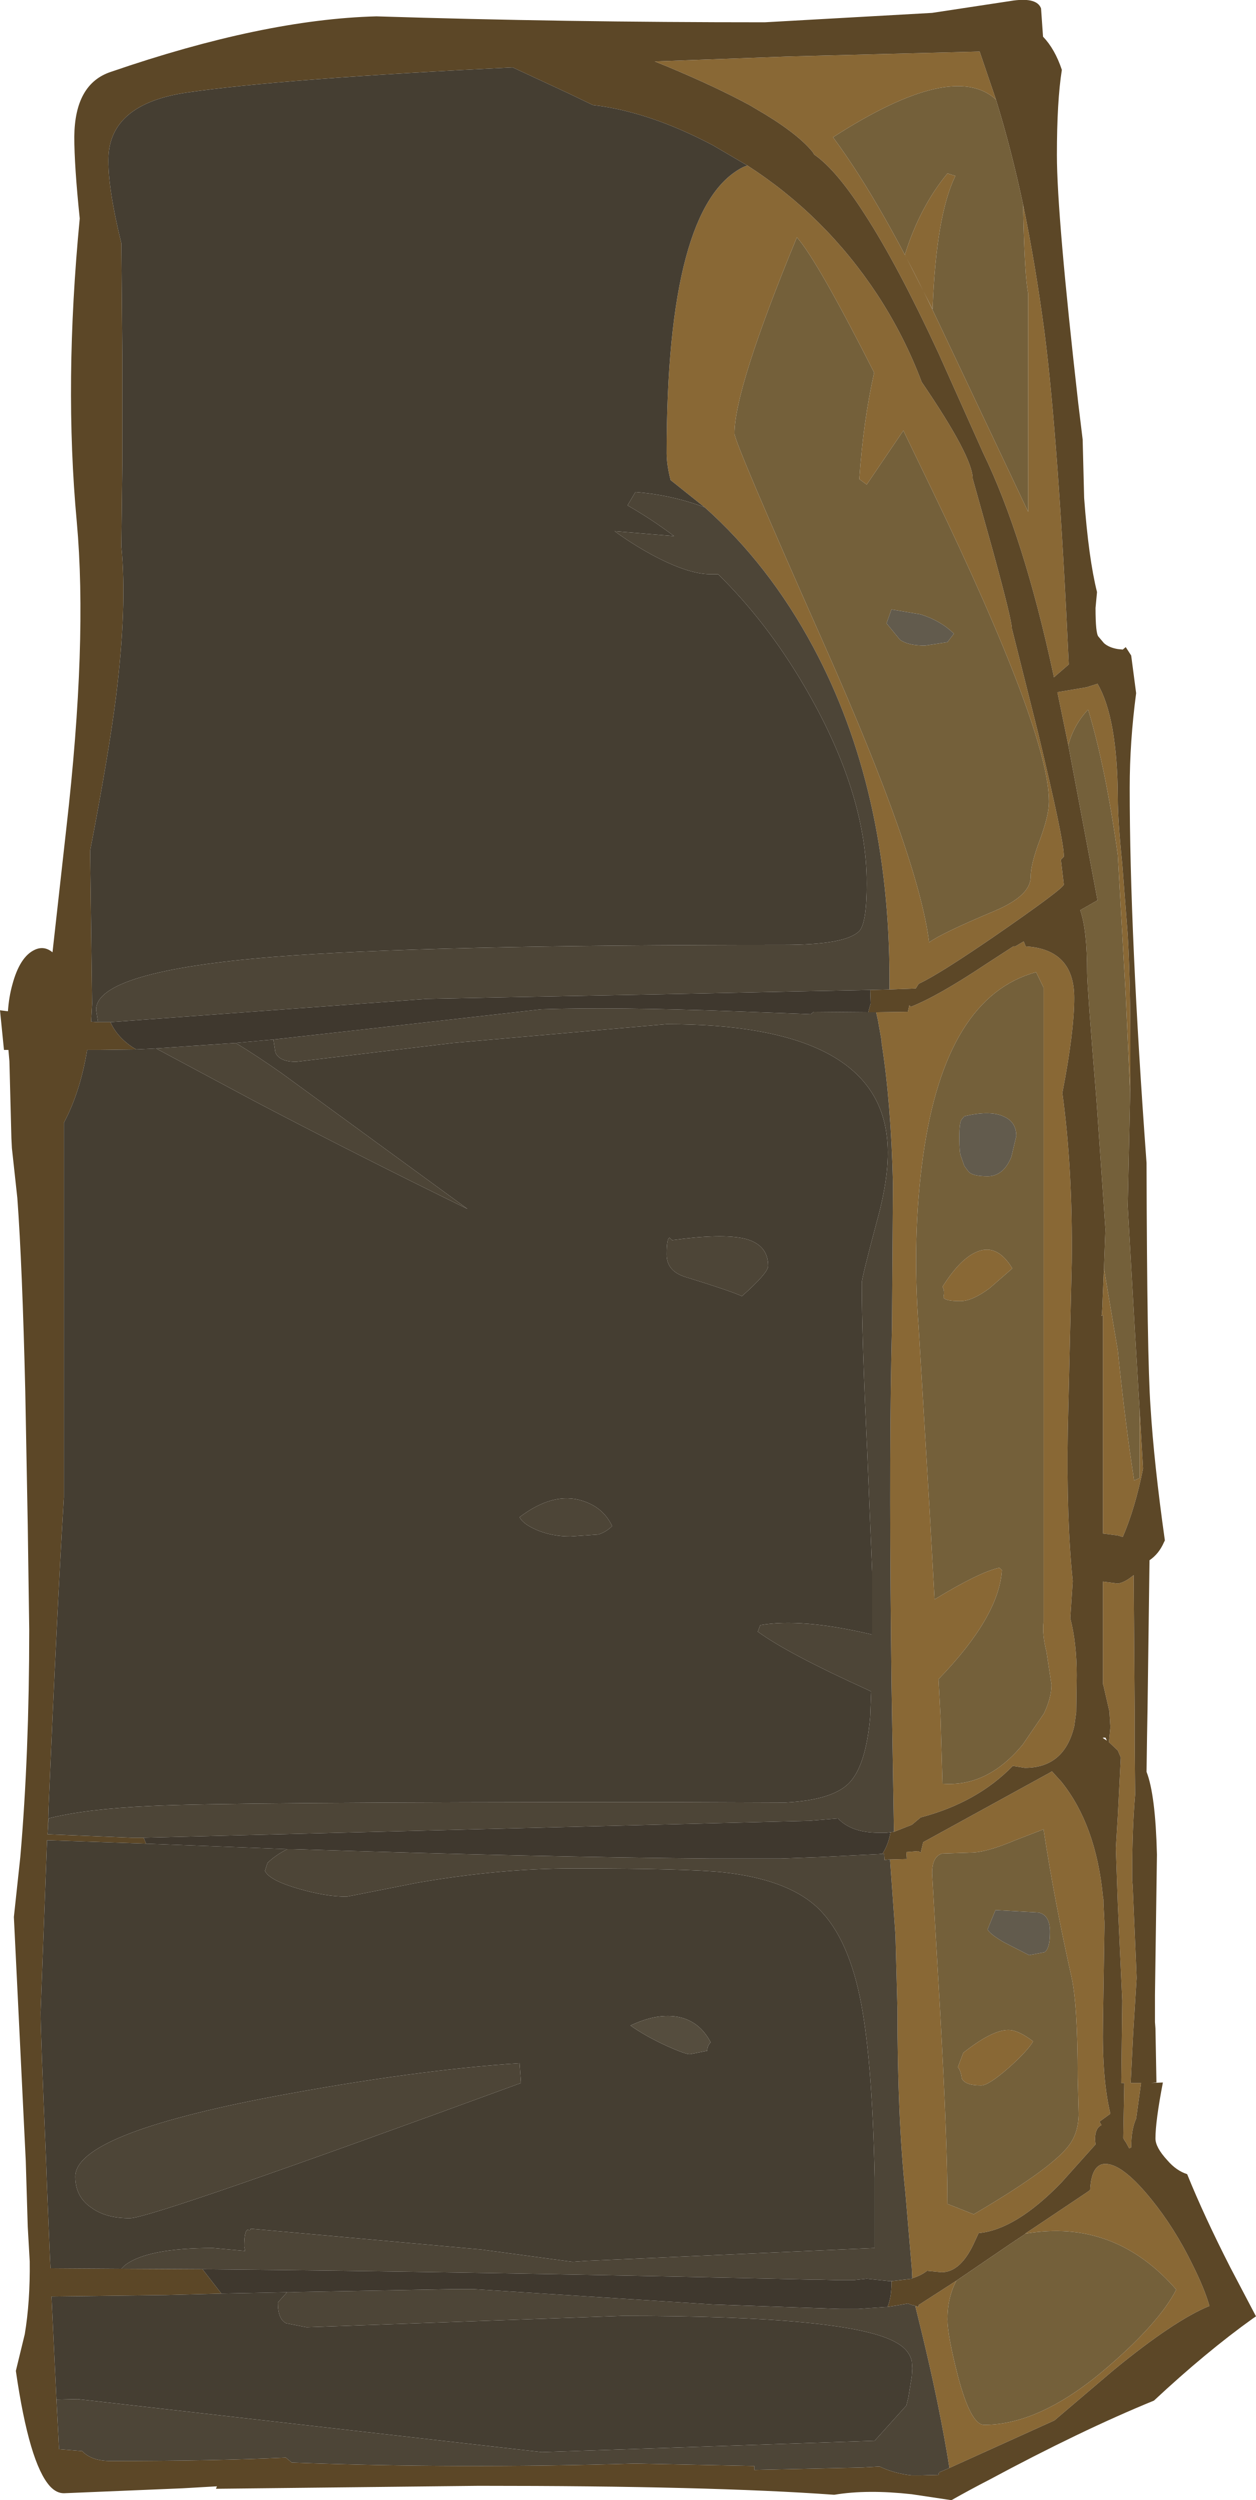 <?xml version="1.0" encoding="UTF-8" standalone="no"?>
<svg xmlns:ffdec="https://www.free-decompiler.com/flash" xmlns:xlink="http://www.w3.org/1999/xlink" ffdec:objectType="shape" height="252.3px" width="126.8px" xmlns="http://www.w3.org/2000/svg">
  <g transform="matrix(1.0, 0.0, 0.0, 1.0, -91.75, -45.6)">
    <path d="M183.1 71.3 Q184.6 66.5 187.4 63.1 L188.2 63.35 Q186.25 67.35 185.9 76.8 L183.1 71.3 M195.05 66.3 Q196.3 72.35 197.2 79.15 198.6 90.05 199.65 112.65 L198.15 113.95 198.1 113.7 Q195.1 99.75 191.0 91.3 L186.5 81.25 Q182.4 72.4 179.1 67.3 176.2 62.75 173.95 61.2 L173.8 60.95 Q172.95 59.9 171.4 58.75 170.0 57.7 168.0 56.55 L167.5 56.25 Q164.1 54.4 159.2 52.35 L157.85 51.8 171.35 51.3 190.65 50.8 192.3 55.65 Q187.95 51.65 175.85 59.45 180.95 66.35 186.65 78.45 L195.55 97.25 195.55 75.2 Q195.2 73.55 195.05 66.95 L195.05 66.3 M162.9 96.8 L159.45 94.05 Q159.05 92.5 159.05 91.35 159.05 66.3 166.8 62.45 L167.2 62.3 Q175.05 67.35 180.3 75.3 183.05 79.5 184.8 84.15 189.95 91.7 189.95 93.9 L191.95 101.05 Q193.9 108.15 193.9 109.0 L196.55 119.55 Q199.15 130.35 199.15 131.95 L199.15 132.05 198.85 132.35 199.15 134.85 Q199.15 135.25 192.05 140.15 186.5 143.95 184.55 144.85 L184.45 144.95 184.2 145.35 181.55 145.45 181.55 144.55 Q181.55 125.25 173.85 110.9 169.4 102.6 162.9 96.8 M179.25 94.5 L178.5 93.95 Q178.9 88.1 180.0 83.2 174.25 71.85 172.2 69.55 165.9 84.8 165.9 89.35 165.9 90.25 175.05 110.85 184.5 132.15 185.55 140.7 186.75 139.8 192.1 137.55 195.8 136.0 195.8 134.1 195.8 132.8 196.75 130.3 197.65 127.85 197.65 126.5 197.65 119.5 185.85 95.05 L182.95 89.05 179.25 94.5 M199.6 120.8 L198.5 115.45 201.45 114.95 202.55 114.6 Q204.55 118.0 204.6 126.1 204.6 128.4 205.05 132.8 L205.6 139.9 Q205.95 145.9 205.85 155.9 L205.4 146.05 204.6 131.9 Q203.35 122.95 201.6 117.2 200.15 118.75 199.6 120.8 M206.8 187.85 L207.15 193.8 Q206.35 197.8 205.1 200.7 L204.6 200.55 203.1 200.35 203.1 178.3 202.95 178.4 203.0 178.1 203.05 177.35 203.05 177.1 203.2 173.6 204.6 181.9 Q205.35 189.25 206.25 195.0 L206.8 194.75 206.8 187.85 M182.0 230.45 L181.75 215.4 181.7 210.7 Q181.5 191.25 181.8 179.35 L181.9 165.05 Q181.7 156.85 180.75 150.85 L180.75 150.7 180.7 150.35 180.45 148.95 180.4 148.65 180.2 147.75 183.4 147.7 183.55 147.05 183.7 147.2 Q186.4 146.15 191.35 142.85 L194.05 141.1 194.25 141.1 195.1 140.6 195.3 141.1 Q200.2 141.4 200.2 146.3 200.2 149.7 199.0 155.9 200.05 163.55 199.95 172.95 L199.55 189.95 Q199.4 198.9 200.05 205.15 L199.8 208.9 Q200.45 211.4 200.45 214.65 L200.4 218.4 200.2 219.8 Q199.2 224.0 195.2 224.0 L194.0 223.8 Q190.4 227.5 184.7 229.0 L183.8 229.75 182.0 230.45 M197.1 145.25 L196.35 143.7 Q187.2 146.2 184.95 162.2 183.8 170.4 184.5 179.65 L185.6 198.0 186.1 207.0 Q190.6 204.25 192.65 203.8 L192.9 204.05 Q192.6 208.75 186.5 215.05 L186.7 218.8 186.9 225.6 Q191.45 225.95 195.0 221.65 L197.15 218.5 Q197.9 216.9 197.9 215.6 L197.4 212.3 Q196.95 210.5 197.1 209.3 L197.1 145.25 M191.65 175.6 Q189.9 176.9 188.7 176.9 187.1 176.9 187.0 176.5 187.15 175.85 186.9 175.45 188.6 172.75 190.2 172.0 192.35 170.95 193.95 173.6 L191.65 175.6 M183.85 275.5 L183.8 274.5 183.15 266.85 Q182.35 259.4 182.35 248.25 L182.15 240.85 181.6 233.25 183.3 233.2 183.25 232.5 184.45 232.4 184.7 232.55 184.95 231.5 197.7 224.5 197.95 224.35 198.9 225.4 Q202.4 229.75 203.1 237.0 L203.15 237.3 203.15 237.65 203.25 239.55 203.25 239.85 203.25 240.1 203.1 249.75 Q203.0 255.4 203.85 258.9 L202.75 259.7 202.95 260.05 Q202.3 260.35 202.3 261.5 L202.35 262.0 198.9 265.85 Q194.3 270.6 190.55 270.95 L190.2 271.7 Q188.8 274.9 186.8 274.9 L185.35 274.75 Q184.7 275.25 183.85 275.5 M187.6 294.65 Q186.6 288.35 184.75 280.75 L184.15 278.3 184.5 278.4 184.5 278.2 188.3 275.75 Q187.4 277.45 187.4 279.65 187.4 281.25 188.45 285.35 189.75 290.3 191.1 290.3 196.85 290.3 203.65 284.4 208.8 279.95 210.5 276.65 204.5 269.75 195.95 270.9 L195.3 271.0 195.25 271.0 196.15 270.4 201.45 266.85 201.8 266.6 Q201.95 263.65 203.7 264.0 205.35 264.3 207.95 267.5 210.35 270.45 212.15 274.15 213.35 276.55 213.85 278.3 210.3 279.75 204.2 284.75 L198.2 289.85 187.6 294.65 M204.6 205.4 Q205.3 205.3 206.2 204.55 L206.3 218.15 206.3 221.2 206.35 226.7 Q206.05 230.15 206.05 234.6 L206.05 234.7 206.05 235.3 206.1 235.9 206.45 243.95 206.5 245.2 206.15 250.8 205.9 255.8 206.95 255.8 206.45 259.4 Q205.95 260.5 205.95 262.3 L205.75 262.4 205.45 261.85 205.25 261.55 205.15 261.35 205.25 256.0 205.25 255.8 204.95 255.8 205.05 247.5 204.6 237.75 204.4 232.1 204.6 228.85 204.9 222.95 204.6 222.25 203.7 221.4 203.85 219.9 203.75 218.3 203.15 215.7 203.1 215.55 203.1 205.2 204.6 205.4 M197.1 230.2 L194.25 231.3 Q191.3 232.55 189.75 232.55 L186.85 232.65 Q185.85 232.95 185.85 234.65 L186.65 248.35 Q187.4 261.7 187.4 268.0 L190.05 269.05 Q198.5 264.1 199.9 261.75 200.6 260.65 200.65 259.0 L200.55 255.25 Q200.55 247.8 199.9 245.0 198.2 237.4 197.1 230.2 M196.05 251.6 Q195.5 252.55 193.6 254.25 191.55 256.05 190.8 256.05 189.2 256.05 188.85 255.35 188.75 254.55 188.45 254.2 L189.0 252.75 Q191.9 250.45 193.55 250.45 194.55 250.45 196.05 251.6" fill="#896835" fill-rule="evenodd" stroke="none"/>
    <path d="M183.1 71.3 L185.9 76.8 Q186.25 67.35 188.2 63.35 L187.4 63.1 Q184.6 66.5 183.1 71.3 M192.3 55.65 Q193.85 60.65 195.05 66.3 L195.05 66.95 Q195.2 73.55 195.55 75.2 L195.55 97.25 186.65 78.45 Q180.95 66.35 175.85 59.45 187.95 51.65 192.3 55.65 M179.25 94.5 L182.95 89.05 185.85 95.05 Q197.65 119.5 197.65 126.5 197.65 127.85 196.75 130.3 195.8 132.8 195.8 134.1 195.8 136.0 192.1 137.55 186.75 139.8 185.55 140.7 184.5 132.15 175.05 110.85 165.9 90.25 165.9 89.35 165.9 84.8 172.2 69.55 174.25 71.85 180.0 83.2 178.9 88.1 178.5 93.95 L179.25 94.5 M199.6 120.8 Q200.15 118.75 201.6 117.2 203.35 122.95 204.6 131.9 L205.4 146.05 205.85 155.9 205.6 167.3 206.3 179.5 206.8 187.85 206.8 194.75 206.25 195.0 Q205.35 189.25 204.6 181.9 L203.2 173.6 203.35 169.65 202.45 156.7 Q201.5 145.1 201.5 143.8 201.5 139.4 200.8 137.45 L202.55 136.45 199.6 120.8 M184.7 107.6 L181.75 107.1 181.25 108.5 182.6 110.15 Q183.4 110.75 185.15 110.75 L187.4 110.4 188.05 109.55 Q186.75 108.25 184.7 107.6 M197.1 145.25 L197.1 209.3 Q196.95 210.5 197.4 212.3 L197.9 215.6 Q197.9 216.9 197.15 218.5 L195.0 221.65 Q191.45 225.95 186.9 225.6 L186.7 218.8 186.5 215.05 Q192.6 208.75 192.9 204.05 L192.65 203.8 Q190.6 204.25 186.1 207.0 L185.6 198.0 184.5 179.65 Q183.8 170.4 184.95 162.2 187.2 146.2 196.35 143.7 L197.1 145.25 M193.15 158.3 Q191.75 157.6 189.1 158.25 L188.85 158.55 Q188.6 158.8 188.6 160.35 188.6 161.9 188.75 162.25 L189.1 163.25 189.5 163.8 Q189.9 164.3 191.45 164.3 193.05 164.3 193.85 162.35 L194.35 160.25 Q194.35 158.85 193.15 158.3 M191.65 175.6 L193.95 173.6 Q192.35 170.95 190.2 172.0 188.6 172.75 186.9 175.45 187.15 175.85 187.0 176.5 187.1 176.9 188.7 176.9 189.9 176.9 191.65 175.6 M197.1 230.2 Q198.2 237.4 199.9 245.0 200.55 247.8 200.55 255.25 L200.65 259.0 Q200.6 260.65 199.9 261.75 198.5 264.1 190.05 269.05 L187.4 268.0 Q187.4 261.7 186.65 248.35 L185.85 234.65 Q185.85 232.95 186.85 232.65 L189.75 232.55 Q191.3 232.55 194.25 231.3 L197.1 230.2 M191.45 240.3 Q191.65 240.75 193.1 241.6 L195.65 242.9 197.2 242.6 Q197.75 242.25 197.75 240.55 197.75 238.85 196.6 238.6 L192.25 238.35 191.45 240.3 M196.05 251.6 Q194.55 250.45 193.55 250.45 191.9 250.45 189.0 252.75 L188.45 254.2 Q188.75 254.55 188.85 255.35 189.2 256.05 190.8 256.05 191.55 256.05 193.6 254.25 195.5 252.55 196.05 251.6 M195.3 271.0 L195.95 270.9 Q204.5 269.75 210.5 276.65 208.8 279.95 203.65 284.4 196.85 290.3 191.1 290.3 189.75 290.3 188.45 285.35 187.4 281.25 187.4 279.65 187.4 277.45 188.3 275.75 L193.8 272.0 195.3 271.0" fill="#74603a" fill-rule="evenodd" stroke="none"/>
    <path d="M168.95 47.85 L185.85 46.9 194.1 45.65 Q196.45 45.35 196.85 46.45 L197.05 49.3 Q198.25 50.55 198.95 52.65 198.45 55.8 198.45 61.25 198.45 67.3 200.6 86.25 L201.05 89.95 201.2 95.85 Q201.65 101.95 202.5 105.35 L202.35 106.95 Q202.35 109.55 202.65 109.85 L203.2 110.5 Q203.7 110.95 204.6 111.1 L205.1 111.15 205.4 110.9 205.95 111.75 206.45 115.55 Q205.8 120.45 205.8 125.1 205.8 139.8 207.5 162.95 207.55 182.65 207.9 187.55 208.25 193.25 209.35 201.05 L209.25 201.25 Q208.75 202.4 207.8 203.05 L207.6 218.1 207.55 220.85 207.5 224.4 Q208.4 226.7 208.55 232.75 L208.35 246.95 208.35 249.65 208.4 250.3 208.5 255.75 207.95 255.8 209.15 255.75 Q208.4 259.65 208.4 261.4 208.4 262.3 209.6 263.6 210.5 264.65 211.6 265.0 213.3 269.2 215.95 274.4 L218.55 279.35 218.25 279.55 Q213.5 282.95 208.25 287.85 200.9 290.85 191.6 295.85 189.75 296.8 187.8 297.9 L183.8 297.3 Q179.3 296.8 176.0 297.35 L175.9 297.35 Q163.45 296.45 140.1 296.45 L113.55 296.75 113.65 296.5 110.2 296.7 98.2 297.2 Q97.45 297.2 96.8 296.5 94.7 294.2 93.35 284.85 L94.25 281.15 Q94.8 277.85 94.75 273.8 L94.55 270.3 94.35 263.65 93.15 239.05 93.8 233.0 Q94.7 222.6 94.7 210.05 L94.55 199.45 94.3 185.95 Q94.0 173.3 93.5 166.5 L92.95 161.45 92.9 160.45 92.7 152.7 92.6 151.55 92.15 151.55 91.75 147.55 92.55 147.65 Q92.65 146.2 93.0 144.95 93.75 142.15 95.25 141.45 96.2 141.0 97.05 141.7 L98.45 129.15 Q100.6 110.35 99.5 98.25 98.2 84.25 99.8 67.65 99.25 62.35 99.25 59.4 99.3 54.05 102.95 52.85 118.35 47.55 129.75 47.25 148.7 47.85 168.95 47.85 M192.3 55.65 L190.65 50.8 171.35 51.3 157.85 51.8 159.2 52.35 Q164.1 54.4 167.5 56.25 L168.0 56.55 Q170.0 57.7 171.4 58.75 172.95 59.9 173.8 60.95 L173.95 61.2 Q176.2 62.75 179.1 67.3 182.4 72.4 186.5 81.25 L191.0 91.3 Q195.1 99.75 198.1 113.7 L198.15 113.95 199.65 112.65 Q198.6 90.05 197.2 79.15 196.3 72.35 195.05 66.3 193.85 60.65 192.3 55.65 M167.2 62.3 L163.7 60.25 Q157.25 56.85 151.6 56.2 L149.1 55.0 143.5 52.4 Q120.1 53.55 110.55 54.95 102.9 56.1 102.7 61.45 102.6 64.45 104.0 70.15 L104.1 81.55 104.1 82.7 104.1 92.4 104.0 100.75 Q104.6 106.8 103.45 116.0 102.75 121.55 100.85 131.45 L101.05 146.9 100.95 148.7 101.65 148.75 102.1 148.75 102.15 148.75 102.9 148.75 Q103.3 149.65 104.05 150.4 104.7 151.05 105.5 151.5 L101.9 151.55 100.55 151.55 Q99.85 155.8 98.2 158.9 L98.2 196.7 Q97.5 208.15 96.65 228.1 L96.6 229.9 96.55 230.7 105.05 231.05 106.25 231.05 106.5 231.65 96.5 231.3 95.85 248.65 Q95.85 250.75 96.4 263.6 L96.5 266.4 96.8 273.55 96.85 274.5 104.0 274.55 113.05 274.6 112.2 274.6 114.1 277.05 108.5 277.2 96.95 277.35 97.45 287.75 97.7 292.5 97.7 292.75 100.05 292.95 Q101.0 293.95 102.95 293.95 113.55 293.95 120.6 293.6 L121.2 294.1 Q138.15 294.75 155.85 294.2 L167.9 294.45 167.9 294.85 178.85 294.6 180.55 294.5 Q182.0 295.2 183.8 295.4 L184.7 295.4 186.5 295.35 186.55 295.1 187.6 294.65 198.2 289.85 204.2 284.75 Q210.3 279.75 213.85 278.3 213.35 276.55 212.15 274.15 210.35 270.45 207.95 267.5 205.35 264.3 203.7 264.0 201.95 263.65 201.8 266.6 L201.45 266.85 196.15 270.4 195.25 271.0 195.3 271.0 193.8 272.0 188.3 275.75 184.5 278.2 184.5 278.4 184.15 278.3 184.05 278.25 183.8 278.2 183.4 278.05 182.3 278.25 181.35 278.4 Q181.75 277.4 181.75 276.0 L181.75 275.8 183.8 275.55 183.85 275.5 Q184.7 275.25 185.35 274.75 L186.8 274.9 Q188.8 274.9 190.2 271.7 L190.55 270.95 Q194.3 270.6 198.9 265.85 L202.35 262.0 202.3 261.5 Q202.3 260.35 202.95 260.05 L202.75 259.7 203.85 258.9 Q203.0 255.4 203.1 249.75 L203.25 240.1 203.25 239.85 203.25 239.55 203.15 237.65 203.15 237.3 203.1 237.0 Q202.4 229.75 198.9 225.4 L197.95 224.35 197.7 224.5 184.95 231.5 184.7 232.55 184.45 232.4 183.25 232.5 183.3 233.2 181.6 233.25 181.45 233.25 181.05 233.3 181.0 232.65 180.5 232.7 180.85 232.65 Q181.45 231.7 181.65 230.5 L181.25 230.55 182.0 230.45 183.8 229.75 184.7 229.0 Q190.4 227.5 194.0 223.8 L195.2 224.0 Q199.2 224.0 200.2 219.8 L200.4 218.4 200.45 214.65 Q200.45 211.4 199.8 208.9 L200.05 205.15 Q199.4 198.9 199.55 189.95 L199.95 172.95 Q200.05 163.55 199.0 155.9 200.2 149.7 200.2 146.3 200.2 141.4 195.3 141.1 L195.1 140.6 194.25 141.1 194.05 141.1 191.35 142.85 Q186.4 146.15 183.7 147.2 L183.55 147.05 183.4 147.7 180.2 147.75 179.5 147.75 179.4 147.75 179.65 146.85 179.6 145.5 181.55 145.45 184.2 145.35 184.45 144.95 184.55 144.85 Q186.5 143.95 192.05 140.15 199.15 135.25 199.15 134.85 L198.85 132.35 199.15 132.05 199.15 131.95 Q199.15 130.35 196.55 119.55 L193.9 109.0 Q193.9 108.15 191.95 101.05 L189.95 93.9 Q189.95 91.7 184.8 84.15 183.05 79.5 180.3 75.3 175.05 67.35 167.2 62.3 M205.85 155.9 Q205.95 145.9 205.6 139.9 L205.05 132.8 Q204.6 128.4 204.6 126.1 204.55 118.0 202.55 114.6 L201.45 114.95 198.5 115.45 199.6 120.8 202.55 136.45 200.8 137.45 Q201.5 139.4 201.5 143.8 201.5 145.1 202.45 156.7 L203.35 169.65 203.2 173.6 203.05 177.1 203.05 177.35 203.0 178.1 202.95 178.4 203.1 178.3 203.1 200.35 204.6 200.55 205.1 200.7 Q206.35 197.8 207.15 193.8 L206.8 187.85 206.3 179.5 205.6 167.3 205.85 155.9 M204.6 205.4 L203.1 205.2 203.1 215.55 203.15 215.7 203.75 218.3 203.85 219.9 203.7 221.4 204.6 222.25 204.9 222.95 204.6 228.85 204.4 232.1 204.6 237.75 205.05 247.5 204.95 255.8 205.25 255.8 205.25 256.0 205.15 261.35 205.25 261.55 205.45 261.85 205.75 262.4 205.95 262.3 Q205.95 260.5 206.45 259.4 L206.95 255.8 205.9 255.8 206.15 250.8 206.5 245.2 206.45 243.95 206.1 235.9 206.05 235.3 206.05 234.7 206.05 234.6 Q206.05 230.15 206.35 226.7 L206.3 221.2 206.3 218.15 206.2 204.55 Q205.3 205.3 204.6 205.4 M203.5 221.25 L203.35 220.95 203.1 220.95 203.1 221.0 203.5 221.25" fill="#5c4727" fill-rule="evenodd" stroke="none"/>
    <path d="M184.7 107.6 Q186.75 108.25 188.05 109.55 L187.4 110.4 185.15 110.75 Q183.4 110.75 182.6 110.15 L181.25 108.5 181.75 107.1 184.7 107.6 M193.15 158.3 Q194.35 158.85 194.35 160.25 L193.85 162.35 Q193.05 164.3 191.45 164.3 189.9 164.3 189.5 163.8 L189.1 163.25 188.75 162.25 Q188.6 161.9 188.6 160.35 188.6 158.8 188.85 158.55 L189.1 158.25 Q191.75 157.6 193.15 158.3 M191.45 240.3 L192.25 238.35 196.6 238.6 Q197.75 238.85 197.75 240.55 197.75 242.25 197.2 242.6 L195.65 242.9 193.1 241.6 Q191.65 240.75 191.45 240.3" fill="#625b4d" fill-rule="evenodd" stroke="none"/>
    <path d="M167.2 62.3 L166.8 62.45 Q159.05 66.3 159.05 91.35 159.05 92.5 159.45 94.05 L162.9 96.8 Q159.6 95.55 155.9 95.25 L155.1 96.6 Q157.55 98.0 159.8 99.7 L153.8 99.2 Q155.5 100.45 157.5 101.55 161.2 103.55 163.5 103.55 L164.25 103.55 Q169.1 108.3 172.9 114.75 179.25 125.55 179.25 134.75 179.25 138.75 178.5 139.55 177.15 140.95 170.85 140.95 134.6 140.95 119.5 142.15 101.45 143.6 101.45 147.5 L101.65 148.75 100.95 148.7 101.05 146.9 100.85 131.45 Q102.75 121.55 103.45 116.0 104.6 106.8 104.0 100.75 L104.1 92.4 104.1 82.7 104.1 81.55 104.0 70.15 Q102.6 64.45 102.7 61.45 102.9 56.1 110.55 54.95 120.1 53.55 143.5 52.4 L149.1 55.0 151.6 56.2 Q157.25 56.85 163.7 60.25 L167.2 62.3 M105.5 151.5 L107.5 151.4 117.5 156.75 Q127.6 162.05 138.95 167.6 L120.25 153.95 Q117.85 152.25 115.55 150.85 L119.35 150.5 119.55 151.8 Q119.95 152.75 121.65 152.75 L137.5 150.85 159.05 148.95 Q179.75 148.95 181.25 160.05 181.75 163.5 180.3 168.75 178.75 174.55 178.75 175.05 178.75 180.5 179.3 192.1 L179.8 204.2 179.8 210.55 Q172.6 208.85 168.5 209.6 L168.25 210.25 Q171.25 212.45 179.3 216.1 L179.7 216.3 179.6 218.85 Q179.15 223.9 177.4 225.6 175.7 227.25 171.05 227.5 L158.25 227.45 Q114.35 227.45 106.9 227.85 100.35 228.15 96.65 229.1 L96.6 229.9 96.65 228.1 Q97.5 208.15 98.2 196.7 L98.2 158.9 Q99.85 155.8 100.55 151.55 L101.9 151.55 105.5 151.5 M169.3 173.35 Q169.3 171.2 166.95 170.6 164.65 170.05 159.6 170.75 L159.35 170.5 Q159.05 170.55 159.05 172.2 159.05 173.85 160.9 174.45 165.45 175.85 166.65 176.4 169.3 174.05 169.3 173.35 M152.15 200.45 Q152.95 200.2 153.55 199.6 152.65 197.7 150.55 197.05 147.65 196.1 144.2 198.7 144.55 199.4 145.95 200.0 147.5 200.65 149.35 200.65 L152.15 200.45 M120.75 232.2 Q119.5 232.85 118.75 233.6 L118.5 234.4 Q118.95 235.35 121.9 236.2 124.65 237.0 126.75 237.0 L133.85 235.6 Q142.2 234.15 149.6 234.15 161.15 234.15 164.85 234.55 171.0 235.25 174.0 237.85 177.2 240.65 178.55 247.1 179.8 253.05 180.05 265.35 L180.05 272.45 150.95 273.75 149.55 273.85 140.3 272.6 117.05 270.5 Q117.05 270.75 116.75 270.6 116.4 270.75 116.4 272.3 L116.5 272.75 113.25 272.45 Q106.6 272.45 104.35 274.2 L104.0 274.55 96.85 274.5 96.8 273.55 96.5 266.4 96.4 263.6 Q95.85 250.75 95.85 248.65 L96.5 231.3 106.5 231.65 114.35 231.95 120.75 232.2 M101.0 268.4 Q102.45 269.45 104.85 269.45 107.1 269.45 144.35 255.8 L144.2 253.8 Q133.6 254.5 119.45 257.15 99.35 260.95 99.35 265.25 99.35 267.3 101.0 268.4 M121.45 276.9 L120.75 276.9 119.8 277.95 Q119.8 279.65 120.65 280.05 L122.7 280.45 154.6 279.3 Q177.4 279.3 182.15 281.95 183.55 282.7 183.8 283.9 L183.85 284.6 183.8 285.4 183.45 287.55 183.25 288.35 180.05 291.9 146.45 293.05 99.6 287.7 97.45 287.75 96.95 277.35 108.5 277.2 114.1 277.05 121.45 276.9 M155.4 250.0 Q156.95 251.1 159.15 252.1 160.95 252.9 161.4 252.9 L163.15 252.55 Q163.15 252.05 163.5 251.7 162.4 249.6 160.3 249.15 158.15 248.7 155.4 250.0" fill="#453e32" fill-rule="evenodd" stroke="none"/>
    <path d="M155.4 250.0 Q158.15 248.7 160.3 249.15 162.4 249.6 163.5 251.7 163.15 252.05 163.15 252.55 L161.4 252.9 Q160.95 252.9 159.15 252.1 156.95 251.1 155.4 250.0" fill="#554d3e" fill-rule="evenodd" stroke="none"/>
    <path d="M101.65 148.75 L101.45 147.5 Q101.45 143.6 119.5 142.15 134.6 140.95 170.85 140.95 177.15 140.95 178.5 139.55 179.25 138.75 179.25 134.75 179.25 125.55 172.9 114.75 169.1 108.3 164.25 103.55 L163.5 103.55 Q161.2 103.55 157.5 101.55 155.5 100.45 153.8 99.2 L159.8 99.7 Q157.55 98.0 155.1 96.6 L155.9 95.25 Q159.6 95.55 162.9 96.8 169.4 102.6 173.85 110.9 181.55 125.25 181.55 144.55 L181.55 145.45 179.6 145.5 172.0 145.65 160.25 145.9 142.15 146.25 134.85 146.4 118.5 147.6 102.9 148.75 102.15 148.75 102.1 148.75 101.65 148.75 M119.35 150.5 L127.4 149.6 146.4 147.45 Q153.6 147.2 165.85 147.65 L172.5 147.9 173.6 147.95 173.9 147.7 179.4 147.75 179.5 147.75 180.2 147.75 180.4 148.65 180.45 148.95 180.7 150.35 180.75 150.7 180.75 150.85 Q181.7 156.85 181.9 165.05 L181.8 179.35 Q181.5 191.25 181.7 210.7 L181.75 215.4 182.0 230.45 181.25 230.55 180.8 230.55 180.6 230.55 180.5 230.55 Q177.7 230.55 176.35 229.1 L173.4 229.35 173.15 229.35 106.25 231.05 105.05 231.05 96.55 230.7 96.6 229.9 96.65 229.1 Q100.35 228.15 106.9 227.85 114.35 227.45 158.25 227.45 L171.05 227.5 Q175.7 227.25 177.4 225.6 179.15 223.9 179.6 218.85 L179.7 216.3 179.3 216.1 Q171.25 212.45 168.25 210.25 L168.5 209.6 Q172.6 208.85 179.8 210.55 L179.8 204.2 179.3 192.1 Q178.75 180.5 178.75 175.05 178.75 174.55 180.3 168.75 181.75 163.5 181.25 160.05 179.75 148.95 159.05 148.95 L137.5 150.85 121.65 152.75 Q119.95 152.75 119.55 151.8 L119.35 150.5 M107.5 151.4 L114.75 150.9 115.55 150.85 Q117.85 152.25 120.25 153.95 L138.95 167.6 Q127.6 162.05 117.5 156.75 L107.5 151.4 M169.3 173.35 Q169.3 174.05 166.65 176.4 165.45 175.85 160.9 174.45 159.05 173.85 159.05 172.2 159.05 170.55 159.35 170.5 L159.6 170.75 Q164.65 170.05 166.95 170.6 169.3 171.2 169.3 173.35 M104.0 274.55 L104.35 274.2 Q106.6 272.45 113.25 272.45 L116.5 272.75 116.4 272.3 Q116.4 270.75 116.75 270.6 117.05 270.75 117.05 270.5 L140.3 272.6 149.55 273.85 150.95 273.75 180.05 272.45 180.05 265.35 Q179.8 253.05 178.55 247.1 177.2 240.65 174.0 237.85 171.0 235.25 164.85 234.55 161.15 234.15 149.6 234.15 142.2 234.15 133.85 235.6 L126.75 237.0 Q124.65 237.0 121.9 236.2 118.95 235.35 118.5 234.4 L118.75 233.6 Q119.5 232.85 120.75 232.2 L121.35 232.2 Q146.2 233.0 163.55 233.15 L165.75 233.15 166.1 233.15 167.55 233.15 168.45 233.15 169.45 233.15 170.55 233.15 174.55 233.0 178.5 232.8 180.5 232.7 181.0 232.65 181.05 233.3 181.45 233.25 181.6 233.25 182.15 240.85 182.35 248.25 Q182.35 259.4 183.15 266.85 L183.8 274.5 183.85 275.5 183.8 275.55 181.75 275.8 181.55 275.8 179.25 275.55 177.9 275.7 176.45 275.7 174.6 275.65 174.0 275.65 Q139.65 274.85 113.05 274.6 L104.0 274.55 M152.15 200.45 L149.35 200.65 Q147.5 200.65 145.95 200.0 144.55 199.4 144.2 198.7 147.65 196.1 150.55 197.05 152.65 197.7 153.55 199.6 152.95 200.2 152.15 200.45 M101.0 268.4 Q99.35 267.3 99.35 265.25 99.35 260.95 119.45 257.15 133.6 254.5 144.2 253.8 L144.35 255.8 Q107.1 269.45 104.85 269.45 102.45 269.45 101.0 268.4 M187.6 294.65 L186.55 295.1 186.5 295.35 184.7 295.4 183.8 295.4 Q182.0 295.2 180.55 294.5 L178.85 294.6 167.9 294.85 167.9 294.45 155.85 294.2 Q138.15 294.75 121.2 294.1 L120.6 293.6 Q113.55 293.95 102.95 293.95 101.0 293.95 100.05 292.95 L97.7 292.75 97.7 292.5 97.45 287.75 99.6 287.7 146.45 293.05 180.05 291.9 183.25 288.35 183.45 287.55 183.8 285.4 183.85 284.6 183.8 283.9 Q183.55 282.7 182.15 281.95 177.4 279.3 154.6 279.3 L122.7 280.45 120.65 280.05 Q119.8 279.65 119.8 277.95 L120.75 276.9 121.45 276.9 137.55 276.6 137.65 276.6 137.75 276.6 137.8 276.6 138.0 276.6 139.35 276.6 139.55 276.6 163.7 278.15 176.55 278.6 178.35 278.6 178.4 278.6 181.15 278.4 181.35 278.4 182.3 278.25 183.4 278.05 183.8 278.2 184.05 278.25 184.15 278.3 184.75 280.75 Q186.6 288.35 187.6 294.65" fill="#4d4537" fill-rule="evenodd" stroke="none"/>
    <path d="M179.4 147.75 L173.9 147.7 173.6 147.95 172.5 147.9 165.85 147.65 Q153.6 147.2 146.4 147.45 L127.4 149.6 119.35 150.5 115.55 150.85 114.75 150.9 107.5 151.4 105.5 151.5 Q104.7 151.05 104.05 150.4 103.3 149.65 102.9 148.75 L118.5 147.6 134.85 146.4 142.15 146.25 160.25 145.9 172.0 145.65 179.6 145.5 179.65 146.85 179.4 147.75 M106.25 231.05 L173.15 229.35 173.4 229.35 176.35 229.1 Q177.7 230.55 180.5 230.55 L180.6 230.55 180.8 230.55 181.25 230.55 181.65 230.5 Q181.45 231.7 180.85 232.65 L180.5 232.7 178.5 232.8 174.55 233.0 170.55 233.15 169.45 233.15 168.45 233.15 167.55 233.15 166.1 233.15 165.75 233.15 163.55 233.15 Q146.2 233.0 121.35 232.2 L120.75 232.2 114.35 231.95 106.5 231.65 106.25 231.05 M113.05 274.6 Q139.65 274.85 174.0 275.65 L174.6 275.65 176.45 275.7 177.9 275.7 179.25 275.55 181.55 275.8 181.75 275.8 181.75 276.0 Q181.75 277.4 181.35 278.4 L181.15 278.4 178.4 278.6 178.35 278.6 176.55 278.6 163.7 278.15 139.55 276.6 139.35 276.6 138.0 276.6 137.8 276.6 137.75 276.6 137.65 276.6 137.55 276.6 121.45 276.9 114.1 277.05 112.2 274.6 113.05 274.6" fill="#3f382e" fill-rule="evenodd" stroke="none"/>
  </g>
</svg>

